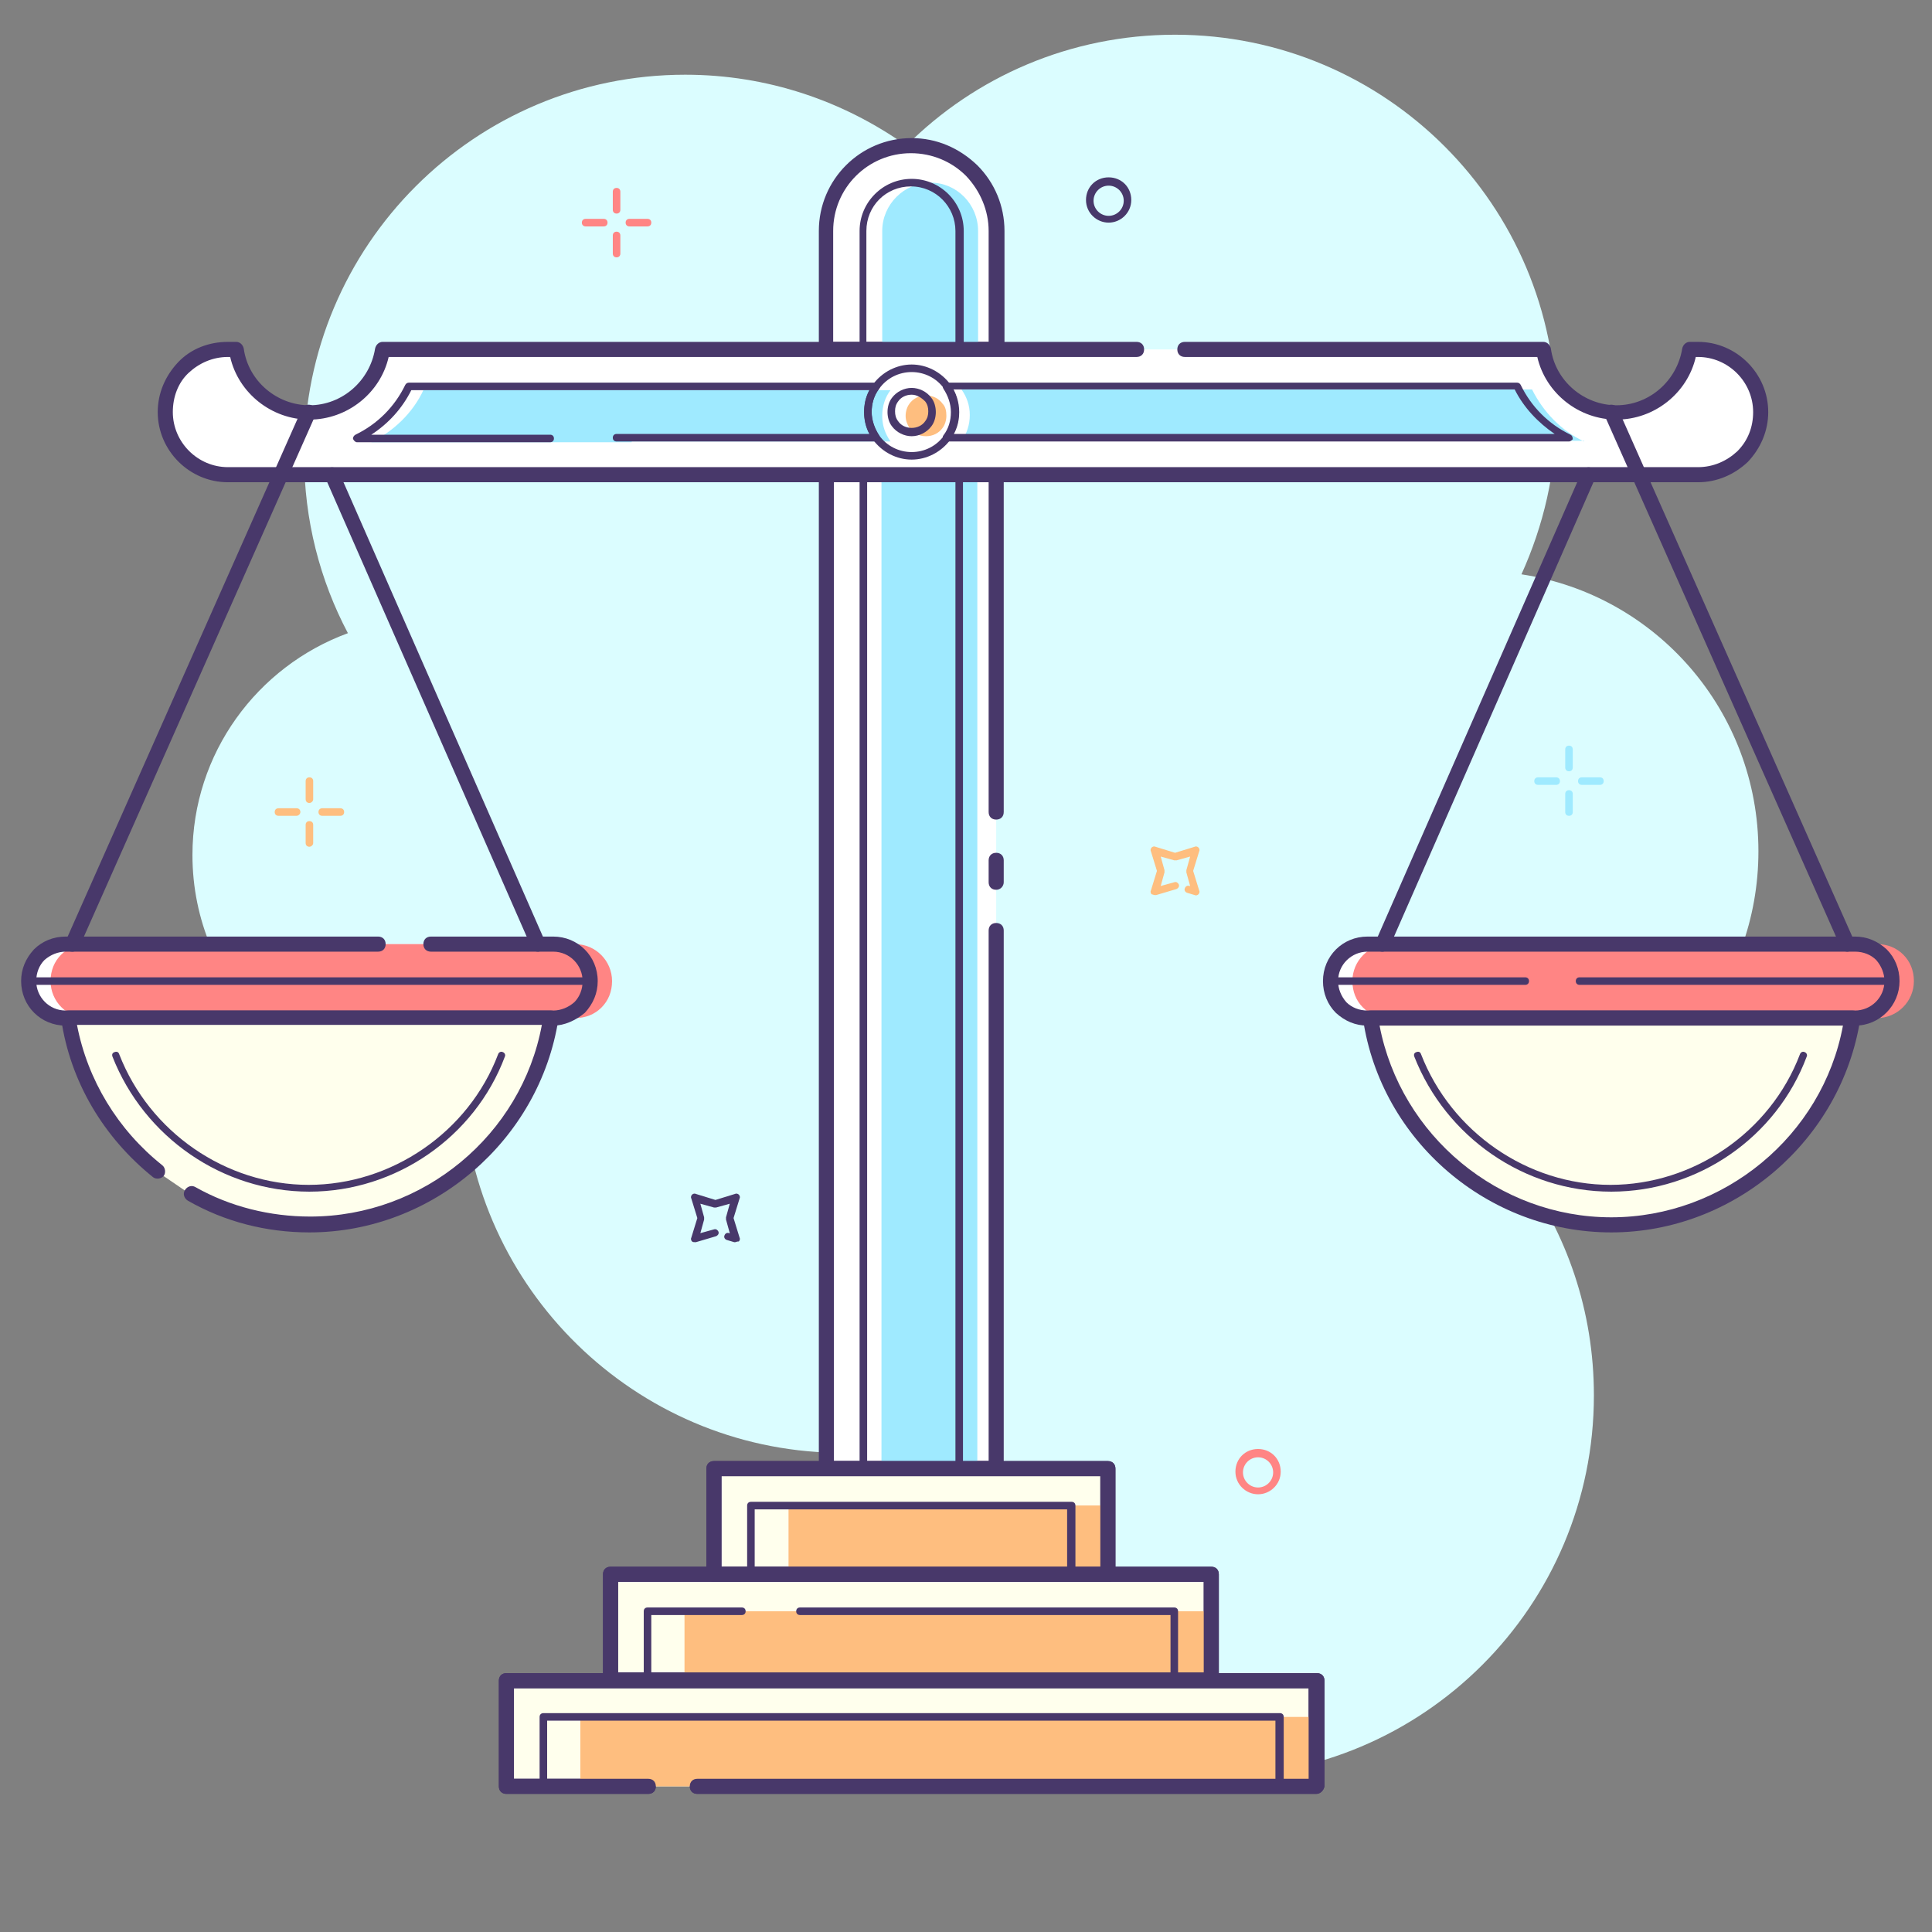 <svg xmlns="http://www.w3.org/2000/svg" id="Layer_1" x="0" y="0" enable-background="new 0 0 256 256" version="1.1" viewBox="0 0 256 256" xml:space="preserve"><rect x="0" y="0" width="256" height="256" fill="#808080" stroke="none"/><style>.st0{fill:#DBFDFF;}
	.st1{fill:#FFFFFF;}
	.st2{fill:#FFFFED;}
	.st3{fill:#48386A;}
	.st4{fill:#9FEAFF;}
	.st5{fill:#FEBE7F;}
	.st6{fill:#FF8584;}</style><path d="M233 112.8c0-18.6-13.6-34-31.4-36.7 2.9-6.4 4.6-13.5 4.6-21 0-27.9-22.6-50.5-50.5-50.5-13.9 0-26.5 5.6-35.6 14.7-8.3-5.9-18.4-9.4-29.3-9.4-27.9 0-50.5 22.6-50.5 50.5 0 8.5 2.1 16.5 5.8 23.5-12 4.4-20.6 15.9-20.6 29.4 0 17.3 14 31.3 31.3 31.3 1.5 0 3-.1 4.5-.3 1.2 26.5 22.8 47.7 49.4 48.2 3.7 24.3 24.6 42.9 50 42.9 27.9 0 50.5-22.6 50.5-50.5 0-11.2-3.6-21.5-9.8-29.9.8-1.9 1.5-3.8 2.1-5.8 16.8-3.5 29.5-18.4 29.5-36.4z" class="st0"/><path d="M57.1 125.1h16.2c2.7 0 4.9 2.2 4.9 4.9 0 1.4-.5 2.6-1.4 3.5-.9.9-2.1 1.4-3.5 1.4H8.7c-2.7 0-4.9-2.2-4.9-4.9 0-1.4.5-2.6 1.4-3.5.9-.9 2.1-1.4 3.5-1.4h48.4zM176.3 130c0 1.4.5 2.6 1.4 3.5.9.9 2.1 1.4 3.5 1.4h64.6c2.7 0 4.9-2.2 4.9-4.9 0-1.4-.5-2.6-1.4-3.5-.9-.9-2.1-1.4-3.5-1.4h-64.6c-2.7 0-4.9 2.2-4.9 4.9z" class="st1"/><path d="M80.9 208.6H160.5V222.6H80.9z" class="st2"/><path d="M160.6 223.6H80.9c-.6 0-1-.4-1-1v-14c0-.6.4-1 1-1h79.6c.6 0 1 .4 1 1v14c.1.6-.4 1-.9 1zm-78.7-2h77.6v-12H81.9v12z" class="st3"/><path d="M85.8 236.7 67.1 236.7 67.1 222.6 174.4 222.6 174.4 236.7 92.5 236.7z" class="st2"/><path d="M174.4 237.7h-82c-.6 0-1-.4-1-1s.4-1 1-1h81v-12H68.1v12h17.8c.6 0 1 .4 1 1s-.4 1-1 1H67.1c-.6 0-1-.4-1-1v-14c0-.6.4-1 1-1h107.4c.6 0 1 .4 1 1v14c-.1.5-.5 1-1.1 1z" class="st3"/><path d="M132 123.2 132 194.6 109.5 194.6 109.5 62.9 132 62.9 132 107.6z" class="st1"/><path d="M132 195.6h-22.5c-.6 0-1-.4-1-1V62.9c0-.6.4-1 1-1H132c.6 0 1 .4 1 1v44.7c0 .6-.4 1-1 1s-1-.4-1-1V63.9h-20.5v129.7H131v-70.3c0-.6.4-1 1-1s1 .4 1 1v71.3c0 .5-.4 1-1 1z" class="st3"/><path d="M132 117.9c-.6 0-1-.4-1-1V114c0-.6.4-1 1-1s1 .4 1 1v2.9c0 .5-.4 1-1 1z" class="st3"/><path d="M116.8 62.9H129.5V195.1H116.8z" class="st4"/><path d="M132 30.6v15.7h-22.5V30.6c0-6.2 5-11.3 11.3-11.3 3.1 0 5.9 1.3 8 3.3 1.9 2.1 3.2 4.9 3.2 8z" class="st1"/><path d="M132 47.3h-22.5c-.6 0-1-.4-1-1V30.6c0-6.8 5.5-12.3 12.3-12.3 3.3 0 6.3 1.3 8.7 3.6 2.3 2.3 3.6 5.4 3.6 8.7v15.7c-.1.5-.5 1-1.1 1zm-21.5-2H131V30.6c0-2.7-1.1-5.3-3-7.3-1.9-1.9-4.5-3-7.3-3-5.7 0-10.3 4.6-10.3 10.3v14.7z" class="st3"/><path d="M129.6 30.6v15.7h-12.7V30.6c0-3.5 2.9-6.4 6.4-6.4s6.3 2.9 6.3 6.4z" class="st4"/><path d="M127.1 46.8h-12.7c-.3 0-.5-.2-.5-.5V30.6c0-3.8 3.1-6.9 6.9-6.9 3.8 0 6.9 3.1 6.9 6.9v15.7c-.1.2-.3.5-.6.5zm-12.2-1h11.7V30.6c0-3.2-2.6-5.9-5.9-5.9s-5.9 2.6-5.9 5.9v15.2zM127.1 195.6h-12.7c-.3 0-.5-.2-.5-.5V62.9c0-.3.2-.5.5-.5h12.7c.3 0 .5.2.5.5v132.2c0 .2-.2.5-.5.5zm-12.2-1h11.7V63.4h-11.7v131.2z" class="st3"/><path d="M157.1 46.3h47.5c.7 4.7 4.8 8.3 9.7 8.3s9-3.6 9.7-8.3h1.1c4.6 0 8.3 3.7 8.3 8.3 0 2.3-.9 4.4-2.4 5.9s-3.6 2.4-5.9 2.4H30.2c-4.6 0-8.3-3.7-8.3-8.3 0-2.3.9-4.4 2.4-5.9s3.6-2.4 5.9-2.4h1.1c.7 4.7 4.8 8.3 9.7 8.3s9-3.6 9.7-8.3h106.4z" class="st1"/><path d="M225 63.9H30.2c-5.1 0-9.3-4.2-9.3-9.3 0-2.5 1-4.8 2.7-6.6s4.1-2.7 6.6-2.7h1.1c.5 0 .9.4 1 .9.6 4.3 4.4 7.5 8.7 7.5s8-3.2 8.7-7.5c.1-.5.5-.9 1-.9h99.9c.6 0 1 .4 1 1s-.4 1-1 1H51.5c-1.1 4.8-5.5 8.3-10.5 8.3s-9.4-3.5-10.5-8.3h-.3c-2 0-3.8.8-5.2 2.1s-2.1 3.2-2.1 5.2c0 4 3.3 7.3 7.3 7.3H225c2 0 3.8-.8 5.2-2.1 1.4-1.4 2.1-3.2 2.1-5.2 0-4-3.3-7.3-7.3-7.3h-.3c-1.1 4.8-5.5 8.3-10.5 8.3s-9.4-3.5-10.5-8.3H157c-.6 0-1-.4-1-1s.4-1 1-1h47.5c.5 0 .9.4 1 .9.6 4.3 4.4 7.5 8.7 7.5s8-3.2 8.7-7.5c.1-.5.5-.9 1-.9h1.1c5.1 0 9.3 4.2 9.3 9.3 0 2.5-1 4.8-2.7 6.6-1.8 1.7-4.1 2.7-6.6 2.7z" class="st3"/><path d="M209.9 58.5c-3-1.4-5.4-3.9-6.9-6.9h-75.6c.7 1 1.1 2.1 1.1 3.4s-.4 2.5-1.1 3.4h82.5zm-126.2 0H118c-.7-1-1.1-2.1-1.1-3.4s.4-2.5 1.1-3.4H56.1c-1.4 3-3.9 5.4-6.9 6.9h34.5z" class="st4"/><path d="M125.4 55.1c0 .6-.2 1.2-.5 1.6-.5.7-1.3 1.1-2.2 1.1-.9 0-1.7-.4-2.2-1.1-.3-.5-.5-1-.5-1.6s.2-1.2.5-1.6c.5-.7 1.3-1.1 2.2-1.1.9 0 1.7.4 2.2 1.1.4.4.5 1 .5 1.6z" class="st5"/><path d="M94.6 194.6H146.8V208.6H94.6z" class="st2"/><path d="M146.9 209.6H94.6c-.6 0-1-.4-1-1v-14c0-.6.4-1 1-1h52.2c.6 0 1 .4 1 1v14c.1.6-.4 1-.9 1zm-51.3-2h50.2v-12H95.6v12zM207.9 58.5h-82.5c-.2 0-.4-.1-.4-.3-.1-.2-.1-.4 0-.5.7-.9 1-2 1-3.1s-.4-2.2-1-3.1c-.1-.2-.1-.4 0-.5.1-.2.3-.3.4-.3H201c.2 0 .4.1.5.3 1.4 2.9 3.7 5.2 6.6 6.6.2.1.3.3.3.6-.1.1-.3.3-.5.3zm-81.6-1H206c-2.2-1.5-4.1-3.5-5.3-5.9h-74.4c.5.9.7 1.9.7 2.9.1 1.1-.2 2.1-.7 3zm-10.2 1H81.7c-.3 0-.5-.2-.5-.5s.2-.5.5-.5h33.5c-.5-.9-.7-1.9-.7-2.9s.2-2 .7-2.9H54.5c-1.2 2.4-3 4.4-5.3 5.9h23.7c.3 0 .5.2.5.5s-.2.5-.5.5H47.3c-.2 0-.4-.2-.5-.4-.1-.2.1-.5.3-.6 2.9-1.4 5.2-3.7 6.6-6.6.1-.2.3-.3.5-.3h61.9c.2 0 .4.1.4.3.1.2.1.4 0 .5-.7.9-1 2-1 3.1s.4 2.2 1 3.1c.1.2.1.4 0 .5-.1.2-.2.3-.4.3z" class="st3"/><path d="M60 125.1h16.2c2.7 0 4.9 2.2 4.9 4.9 0 1.4-.5 2.6-1.4 3.5-.9.9-2.1 1.4-3.5 1.4H11.6c-2.7 0-4.9-2.2-4.9-4.9 0-1.4.5-2.6 1.4-3.5.9-.9 2.1-1.4 3.5-1.4H60zM179.2 130c0 1.4.5 2.6 1.4 3.5.9.9 2.1 1.4 3.5 1.4h64.6c2.7 0 4.9-2.2 4.9-4.9 0-1.4-.5-2.6-1.4-3.5-.9-.9-2.1-1.4-3.5-1.4h-64.6c-2.7 0-4.9 2.2-4.9 4.9z" class="st6"/><path d="M73.3 135.9H8.7c-3.3 0-5.9-2.6-5.9-5.9 0-1.6.6-3 1.7-4.2 1.1-1.1 2.6-1.7 4.2-1.7h41.4c.6 0 1 .4 1 1s-.4 1-1 1H8.7c-1 0-2 .4-2.8 1.1-.7.7-1.1 1.7-1.1 2.8 0 2.1 1.7 3.9 3.9 3.9h64.6c1 0 2-.4 2.8-1.1.7-.7 1.1-1.7 1.1-2.8 0-2.1-1.7-3.9-3.9-3.9H57.1c-.6 0-1-.4-1-1s.4-1 1-1h16.2c3.3 0 5.9 2.6 5.9 5.9 0 1.6-.6 3-1.7 4.2-1.2 1-2.7 1.7-4.2 1.7z" class="st3"/><path d="M9.6 126.1c-.1 0-.3 0-.4-.1-.5-.2-.7-.8-.5-1.3L40 54.2c.2-.5.8-.7 1.3-.5.5.2.7.8.5 1.3l-31.3 70.5c-.1.3-.5.6-.9.6zM71.3 126.1c-.4 0-.8-.2-.9-.6L43.1 63.3c-.2-.5 0-1.1.5-1.3.5-.2 1.1 0 1.3.5l27.3 62.2c.2.5 0 1.1-.5 1.3-.1 0-.2.1-.4.1z" class="st3"/><path d="M20.9 155.3c-6.2-5-10.6-12.2-11.9-20.4h63.9c-2.3 15.5-15.8 27.4-31.9 27.4-5.7 0-11-1.5-15.7-4l-4.4-3z" class="st2"/><path d="M41 163.3c-5.7 0-11.2-1.4-16.1-4.2-.5-.3-.7-.9-.4-1.4.3-.5.9-.7 1.4-.4 4.6 2.6 9.9 3.9 15.2 3.9 15 0 28-10.8 30.7-25.4H10.2c1.4 7.3 5.4 13.9 11.3 18.6.4.3.5 1 .2 1.4-.3.4-1 .5-1.4.2-6.6-5.3-11-12.7-12.2-21 0-.3 0-.6.2-.8.2-.2.5-.3.8-.3H73c.3 0 .6.1.8.3.2.2.3.5.2.8-2.5 16.1-16.7 28.3-33 28.3z" class="st3"/><path d="M41 157.9c-11.5 0-21.9-7.2-26.1-17.9-.1-.3 0-.5.3-.6.3-.1.5 0 .6.3 4 10.3 14.1 17.3 25.1 17.3s21.2-7 25.1-17.3c.1-.3.4-.4.6-.3.3.1.4.4.3.6-4 10.7-14.5 17.9-25.9 17.9zM245.8 135.9h-64.6c-1.6 0-3-.6-4.2-1.7-1.1-1.1-1.7-2.6-1.7-4.2 0-3.3 2.6-5.9 5.9-5.9h64.6c1.6 0 3 .6 4.2 1.7 1.1 1.1 1.7 2.6 1.7 4.2 0 3.2-2.6 5.9-5.9 5.9zm-64.6-9.8c-2.1 0-3.9 1.7-3.9 3.9 0 1 .4 2 1.1 2.8.7.7 1.7 1.1 2.8 1.1h64.6c2.1 0 3.9-1.7 3.9-3.9 0-1-.4-2-1.1-2.8-.7-.7-1.7-1.1-2.8-1.1h-64.6z" class="st3"/><path d="M244.8 126.1c-.4 0-.7-.2-.9-.6L212.6 55c-.2-.5 0-1.1.5-1.3.5-.2 1.1 0 1.3.5l31.3 70.5c.2.5 0 1.1-.5 1.3-.1 0-.2.1-.4.1zM183.2 126.1c-.1 0-.3 0-.4-.1-.5-.2-.7-.8-.5-1.3l27.3-62.2c.2-.5.8-.7 1.3-.5.5.2.7.8.5 1.3l-27.3 62.2c-.2.3-.6.6-.9.6z" class="st3"/><path d="M181.6 134.9c2.3 15.5 15.8 27.4 31.9 27.4s29.6-11.9 31.9-27.4h-63.8z" class="st2"/><path d="M213.5 163.3c-16.3 0-30.5-12.1-32.9-28.3 0-.3 0-.6.2-.8.2-.2.5-.3.8-.3h63.9c.3 0 .6.1.8.3.2.2.3.5.2.8-2.5 16.1-16.7 28.3-33 28.3zm-30.7-27.4c2.8 14.6 15.8 25.4 30.7 25.4s28-10.8 30.7-25.4h-61.4z" class="st3"/><path d="M213.5 157.9c-11.5 0-21.9-7.2-26.1-17.9-.1-.3 0-.5.3-.6.3-.1.5 0 .6.3 4 10.3 14.1 17.3 25.1 17.3s21.2-7 25.1-17.3c.1-.3.4-.4.6-.3.3.1.4.4.3.6-4 10.7-14.4 17.9-25.9 17.9zM78.2 130.5H3.8c-.3 0-.5-.2-.5-.5s.2-.5.5-.5h74.4c.3 0 .5.2.5.5s-.3.5-.5.5zM250.7 130.5h-41.4c-.3 0-.5-.2-.5-.5s.2-.5.5-.5h41.4c.3 0 .5.2.5.5s-.2.5-.5.5zM202.1 130.5h-25.8c-.3 0-.5-.2-.5-.5s.2-.5.5-.5h25.8c.3 0 .5.2.5.5s-.2.5-.5.5z" class="st3"/><path d="M121.1 182.8H130.2V225.2H121.1z" class="st5" transform="rotate(90 125.65 204.034)"/><path d="M111 213.5 160.6 213.5 160.6 222.6 90.7 222.6 90.7 213.5 103.2 213.5z" class="st5"/><path d="M90 236.7 76.9 236.7 76.9 227.5 174.4 227.5 174.4 236.7 98.8 236.7z" class="st5"/><g><path d="M142 209.1H99.5c-.3 0-.5-.2-.5-.5v-9.1c0-.3.2-.5.5-.5H142c.3 0 .5.2.5.5v9.1c0 .3-.3.5-.5.5zm-42-1h41.4V200H100v8.1z" class="st3"/></g><g><path d="M155.7 223.1H85.8c-.3 0-.5-.2-.5-.5v-9.1c0-.3.2-.5.5-.5h12.5c.3 0 .5.2.5.5s-.2.5-.5.5h-12v8.1h68.8V214H106c-.3 0-.5-.2-.5-.5s.2-.5.5-.5h49.6c.3 0 .5.2.5.5v9.1c.1.3-.2.5-.4.5z" class="st3"/></g><g><path d="M169.5 237.2H93.9c-.3 0-.5-.2-.5-.5s.2-.5.5-.5H169V228H72.5v8.1h12.7c.3 0 .5.2.5.5s-.2.5-.5.5H72c-.3 0-.5-.2-.5-.5v-9.1c0-.3.2-.5.5-.5h97.6c.3 0 .5.2.5.5v9.1c-.1.3-.3.6-.6.6z" class="st3"/></g><g><path d="M120.8 60.9c-2 0-3.9-1-5.1-2.6-.8-1.1-1.2-2.4-1.2-3.7 0-1.4.4-2.6 1.2-3.7 1.2-1.6 3.1-2.6 5.1-2.6s3.9 1 5.1 2.6c.8 1.1 1.2 2.4 1.2 3.7 0 1.4-.4 2.6-1.2 3.7-1.2 1.6-3.1 2.6-5.1 2.6zm0-11.6c-1.7 0-3.3.8-4.3 2.2-.7.9-1 2-1 3.1s.4 2.2 1 3.1c1 1.4 2.6 2.2 4.3 2.2s3.3-.8 4.3-2.2c.7-.9 1-2 1-3.1s-.4-2.2-1-3.1c-1-1.4-2.6-2.2-4.3-2.2z" class="st3"/></g><g><path d="M120.8 57.8c-1 0-2-.5-2.6-1.3-.4-.5-.6-1.2-.6-1.9s.2-1.4.6-1.9c.6-.8 1.6-1.3 2.6-1.3s2 .5 2.6 1.3c.4.5.6 1.2.6 1.9s-.2 1.4-.6 1.9c-.6.8-1.6 1.3-2.6 1.3zm0-5.5c-.7 0-1.4.3-1.8.9-.3.4-.4.8-.4 1.3s.1.9.4 1.3c.4.6 1.1.9 1.8.9s1.4-.3 1.8-.9c.3-.4.4-.8.4-1.3s-.1-.9-.4-1.3c-.5-.5-1.1-.9-1.8-.9z" class="st3"/></g><g><path d="M160.6 223.6H80.9c-.6 0-1-.4-1-1v-14c0-.6.4-1 1-1h79.6c.6 0 1 .4 1 1v14c.1.6-.4 1-.9 1zm-78.7-2h77.6v-12H81.9v12z" class="st3"/></g><g><path d="M174.4 237.7h-82c-.6 0-1-.4-1-1s.4-1 1-1h81v-12H68.1v12h17.8c.6 0 1 .4 1 1s-.4 1-1 1H67.1c-.6 0-1-.4-1-1v-14c0-.6.4-1 1-1h107.4c.6 0 1 .4 1 1v14c-.1.5-.5 1-1.1 1z" class="st3"/></g><g><path d="M146.9 209.6H94.6c-.6 0-1-.4-1-1v-14c0-.6.4-1 1-1h52.2c.6 0 1 .4 1 1v14c.1.6-.4 1-.9 1zm-51.3-2h50.2v-12H95.6v12z" class="st3"/></g><g><path d="M146.9 29.5c-1.6 0-3-1.3-3-3s1.3-3 3-3 3 1.3 3 3-1.4 3-3 3zm0-4.9c-1.1 0-2 .9-2 2s.9 2 2 2 2-.9 2-2-.9-2-2-2z" class="st3"/></g><g><path d="M166.7 198c-1.6 0-3-1.3-3-3s1.3-3 3-3 3 1.3 3 3-1.4 3-3 3zm0-4.9c-1.1 0-2 .9-2 2s.9 2 2 2 2-.9 2-2-.9-2-2-2z" class="st6"/></g><g><path d="M97.4 164.6h-.1l-1-.3c-.3-.1-.4-.4-.3-.6.1-.3.4-.4.6-.3h.1l-.5-1.8v-.3l.5-1.8-1.8.5h-.3l-1.8-.5.5 1.8v.3l-.5 1.8 1.8-.5c.3-.1.5.1.6.3.1.3-.1.5-.3.6l-2.7.8c-.2 0-.4 0-.5-.1-.1-.1-.2-.3-.1-.5l.8-2.6-.8-2.6c-.1-.2 0-.4.1-.5s.3-.2.5-.1l2.6.8 2.6-.8c.2-.1.4 0 .5.1s.2.3.1.5l-.8 2.6.8 2.6c.1.2 0 .4-.1.5-.3 0-.4.1-.5.1z" class="st3"/></g><g><path d="M153 118.6c-.1 0-.3-.1-.4-.1-.1-.1-.2-.3-.1-.5l.8-2.6-.8-2.6c-.1-.2 0-.4.1-.5.1-.1.3-.2.5-.1l2.6.8 2.6-.8c.2-.1.4 0 .5.1s.2.3.1.5l-.8 2.6.8 2.6c.1.2 0 .4-.1.5s-.3.2-.5.1l-1-.3c-.3-.1-.4-.4-.3-.6.1-.3.4-.4.6-.3h.1l-.5-1.8v-.3l.5-1.8-1.8.5h-.3l-1.8-.5.5 1.8v.3l-.5 1.8 1.8-.5c.3-.1.5.1.6.3.1.3-.1.5-.3.6l-2.7.8h-.2z" class="st5"/></g><g><path d="M81.7 28.3c-.3 0-.5-.2-.5-.5v-2.4c0-.3.2-.5.5-.5s.5.2.5.5v2.4c0 .3-.2.5-.5.5zM81.7 34.1c-.3 0-.5-.2-.5-.5v-2.4c0-.3.2-.5.5-.5s.5.2.5.5v2.4c0 .3-.2.5-.5.5zM85.8 30h-2.4c-.3 0-.5-.2-.5-.5s.2-.5.5-.5h2.4c.3 0 .5.2.5.5s-.2.5-.5.5zM80 30h-2.4c-.3 0-.5-.2-.5-.5s.2-.5.5-.5H80c.3 0 .5.2.5.5s-.2.5-.5.5z" class="st6"/></g><g><path d="M41 106.4c-.3 0-.5-.2-.5-.5v-2.4c0-.3.2-.5.5-.5s.5.2.5.5v2.4c0 .3-.3.5-.5.5zM41 112.2c-.3 0-.5-.2-.5-.5v-2.4c0-.3.2-.5.5-.5s.5.2.5.5v2.4c0 .3-.3.5-.5.5zM45.1 108.1h-2.4c-.3 0-.5-.2-.5-.5s.2-.5.5-.5h2.4c.3 0 .5.2.5.5s-.2.5-.5.5zM39.3 108.1h-2.4c-.3 0-.5-.2-.5-.5s.2-.5.5-.5h2.4c.3 0 .5.2.5.5s-.3.5-.5.5z" class="st5"/></g><g><path d="M207.9 102.2c-.3 0-.5-.2-.5-.5v-2.4c0-.3.2-.5.5-.5s.5.2.5.5v2.4c0 .3-.2.5-.5.5zM207.9 108.1c-.3 0-.5-.2-.5-.5v-2.4c0-.3.2-.5.5-.5s.5.2.5.5v2.4c0 .3-.2.5-.5.5zM212 104h-2.4c-.3 0-.5-.2-.5-.5s.2-.5.5-.5h2.4c.3 0 .5.2.5.5s-.2.5-.5.5zM206.2 104h-2.4c-.3 0-.5-.2-.5-.5s.2-.5.5-.5h2.4c.3 0 .5.2.5.5s-.2.5-.5.5z" class="st4"/></g></svg>